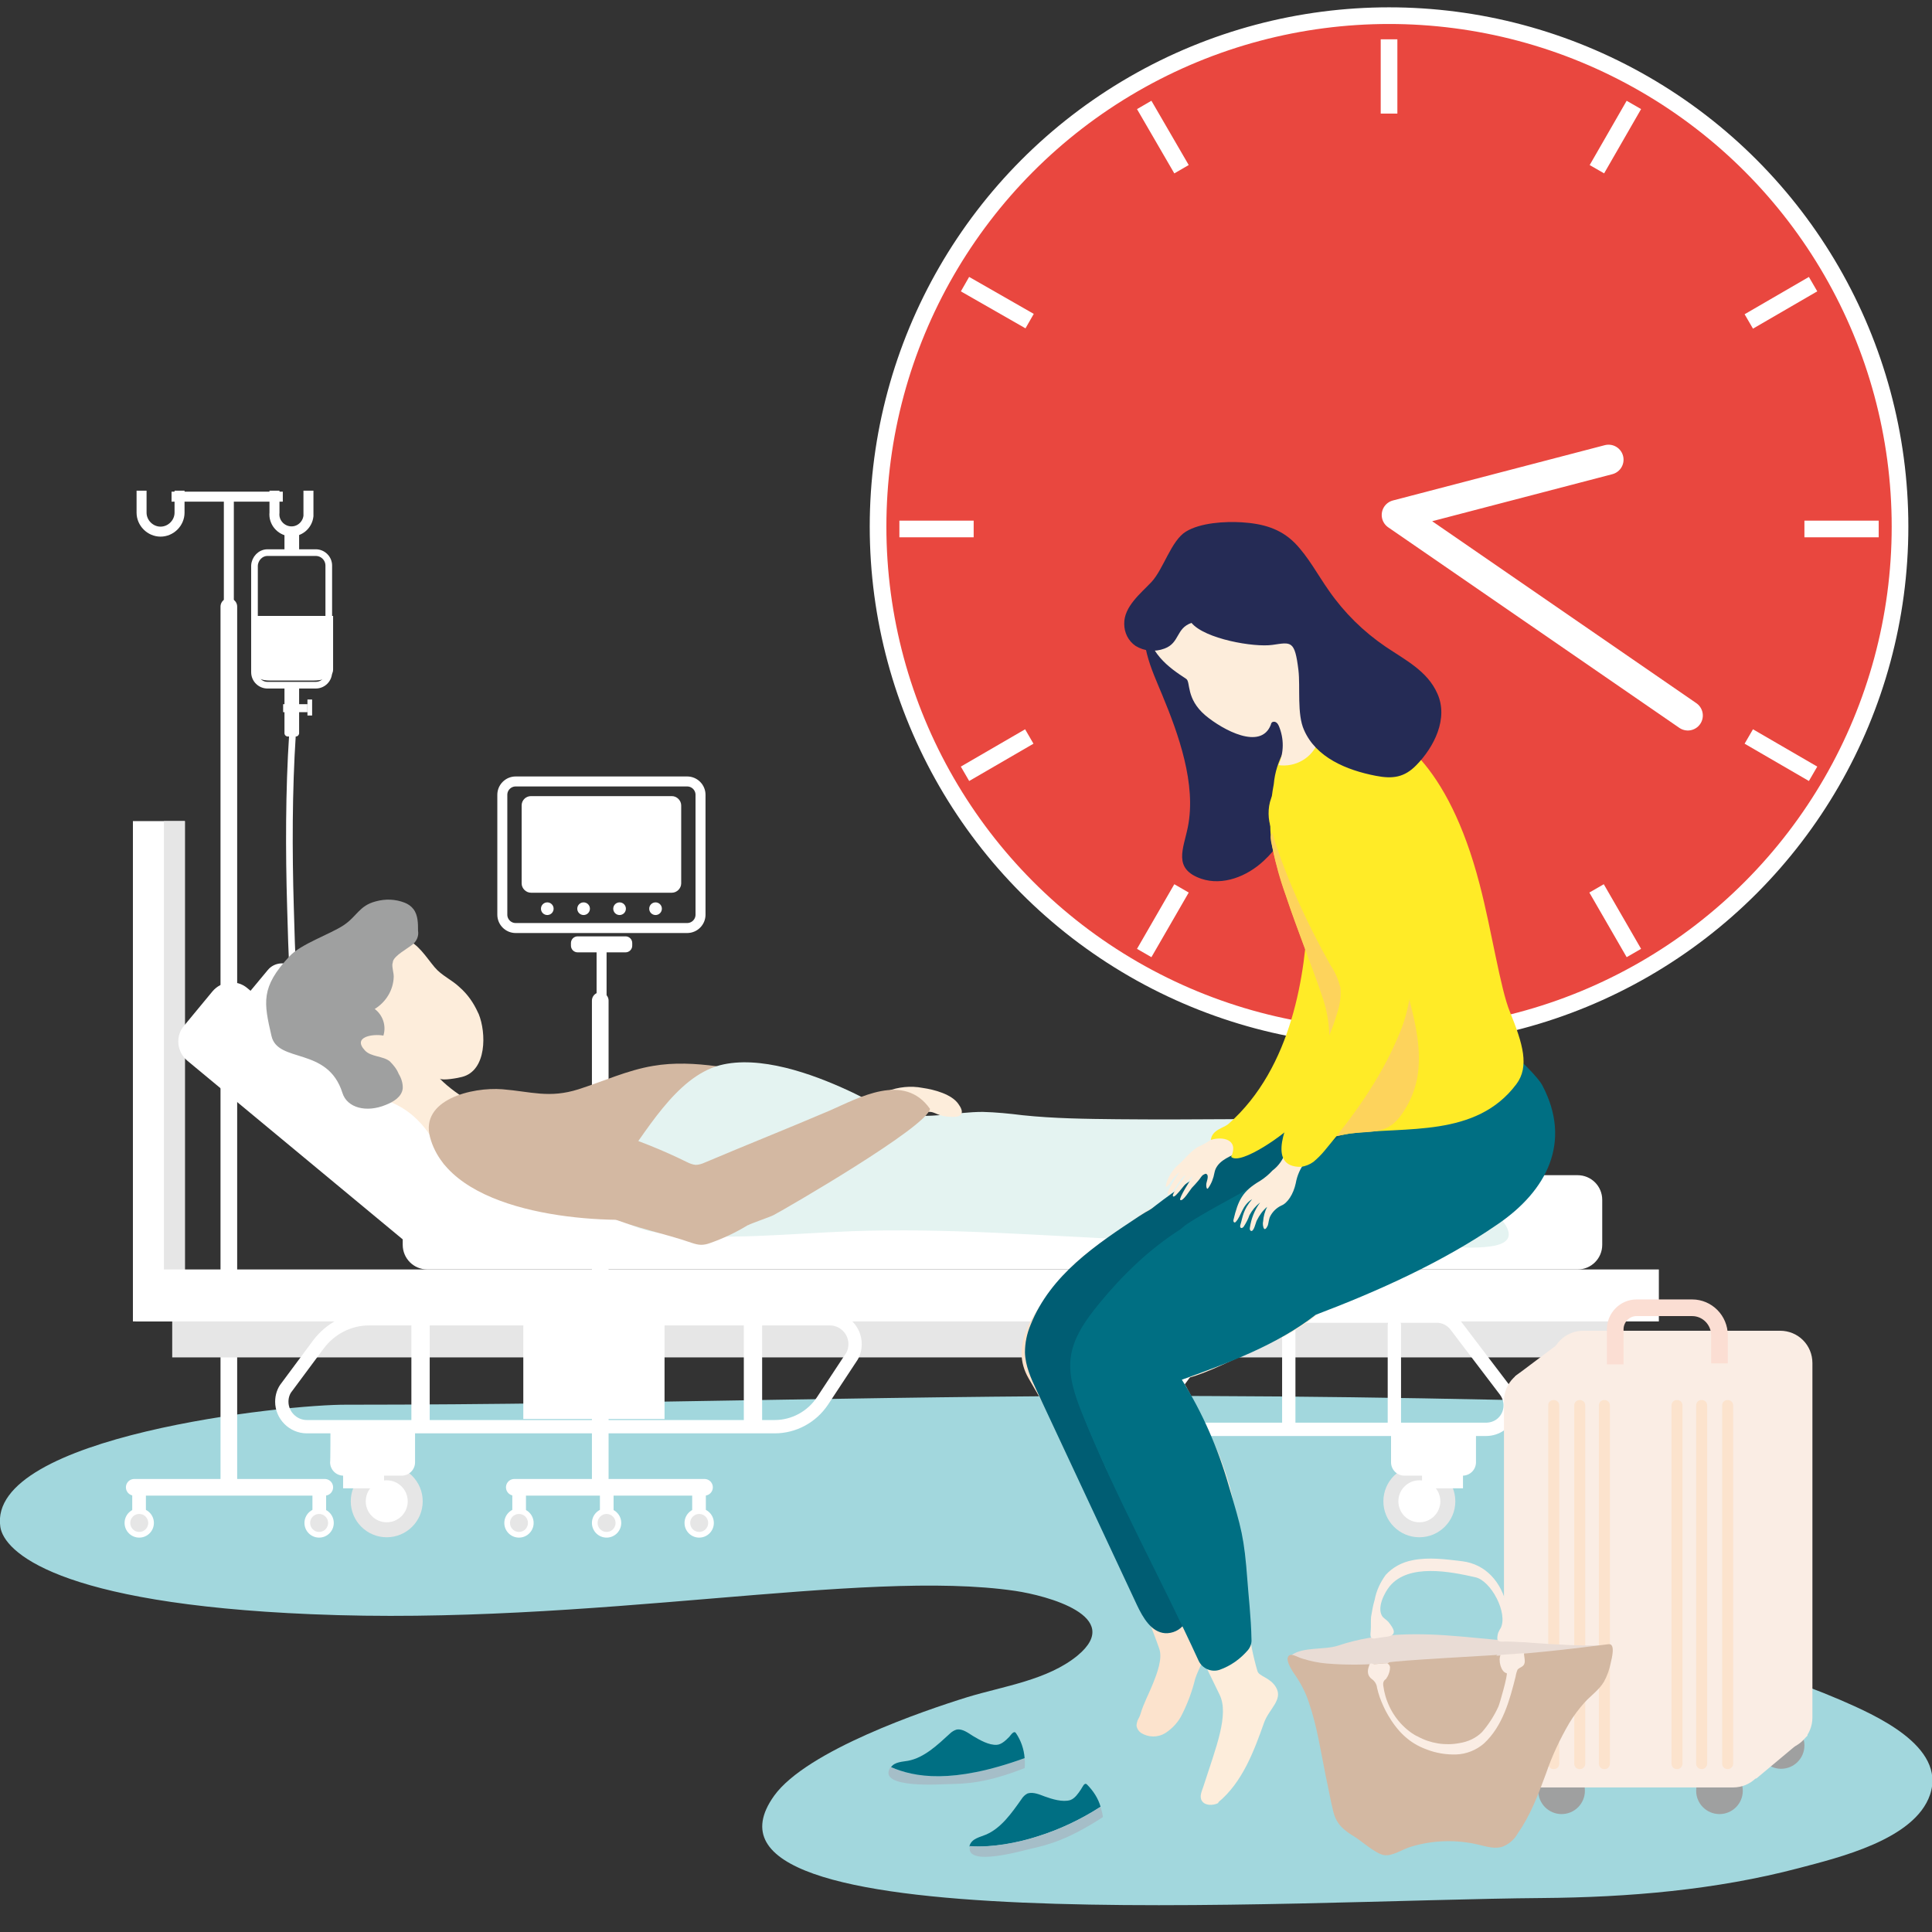 <?xml version="1.0" encoding="utf-8"?>
<!-- Generator: Adobe Illustrator 21.1.0, SVG Export Plug-In . SVG Version: 6.00 Build 0)  -->
<svg version="1.1" id="圖層_1" xmlns="http://www.w3.org/2000/svg" xmlns:xlink="http://www.w3.org/1999/xlink" x="0px" y="0px"
	 viewBox="0 0 580 580" style="enable-background:new 0 0 580 580;" xml:space="preserve">
<rect x="0" y="0" width="580" height="580" fill="#333333" stroke="none"/>
<style type="text/css">
	.st0{fill:none;}
	.st1{fill:#A2D7DD;}
	.st2{fill:none;stroke:#FFFFFF;stroke-width:5;stroke-linecap:round;stroke-linejoin:round;}
	.st3{fill:#FFFFFF;}
	.st4{fill:#E6E6E6;}
	.st5{fill:none;stroke:#FFFFFF;stroke-width:3;stroke-linecap:round;stroke-linejoin:round;}
	.st6{fill:none;stroke:#FFFFFF;stroke-width:2;stroke-miterlimit:10;}
	.st7{fill:none;stroke:#FFFFFF;stroke-width:3;stroke-miterlimit:10;}
	.st8{fill:none;stroke:#FFFFFF;stroke-width:2;stroke-linecap:round;stroke-linejoin:round;}
	.st9{fill:none;stroke:#FFFFFF;stroke-width:4;stroke-linecap:round;stroke-linejoin:round;}
	.st10{fill:#FDEDDB;}
	.st11{fill:#9FA0A0;}
	.st12{fill:#D3B8A2;}
	.st13{fill:#E4F3F1;}
	.st14{fill:#FAEDE4;}
	.st15{fill:none;stroke:#FBDED3;stroke-width:5;stroke-miterlimit:10;}
	.st16{fill:#FCE3CD;}
	.st17{fill:#E9DCD5;}
	.st18{fill:#E9473F;stroke:#FFFFFF;stroke-width:5;stroke-miterlimit:10;}
	.st19{fill:none;stroke:#FFFFFF;stroke-width:5;stroke-miterlimit:10;}
	.st20{fill:none;stroke:#FFFFFF;stroke-width:9;stroke-linecap:round;stroke-linejoin:round;}
	.st21{fill:#005D73;}
	.st22{fill:#006F83;}
	.st23{fill:#252B55;}
	.st24{fill:#FFEB27;}
	.st25{fill:#FDD35C;}
	.st26{fill:#A5BEC8;}
</style>
<title>card2</title>
<rect class="st0" width="580" height="580"/>
<path class="st1" d="M482.4,493.2c-3.3-0.8-6.4-2.2-9.2-4.2c-2.4-1.9-4.6-4.4-4.6-7.5c-0.1-5.2,5.4-8.4,10.2-10.5
	c11.4-4.9,26-7.5,35.7-15.5c6.8-5.6,8.2-19,4.3-27.1c-4.3-8.8-19.4-7.1-27.3-7.2c-14.3-0.2-28.6-0.8-42.9-1
	c-28.6-0.6-57.2-1-85.9-1.1c-86.2-0.5-172.2,2.6-258.4,2.6C86.2,421.5-4,431.1,0.1,458.4c1.1,7.3,16.6,23,93.4,26.2
	c84.5,3.6,165.2-13.8,211.3-7c9.4,1.4,32.9,7.6,18.7,19.4c-9,7.4-22.3,9.2-33.1,12.5c-12.9,4-48.2,16-58,29.6
	c-31.5,44,153.6,31.3,230.6,30.7c25.8-0.2,52.1-2.4,77.1-9c11.7-3.1,34.7-8.5,39.3-22c5-14.7-16.9-24.1-27-28.5
	c-13.3-5.7-27.1-10.1-41.2-13.3C502.8,495.2,491.5,495.6,482.4,493.2z"/>
<line class="st2" x1="180.2" y1="300.4" x2="180.2" y2="446.1"/>
<line class="st2" x1="154.4" y1="446.5" x2="211.5" y2="446.5"/>
<rect x="153.8" y="447.5" class="st3" width="4.1" height="8.2"/>
<circle class="st3" cx="155.8" cy="457.2" r="4.4"/>
<circle class="st4" cx="155.8" cy="457.2" r="2.7"/>
<rect x="207.8" y="447.5" class="st3" width="4.1" height="8.2"/>
<circle class="st3" cx="209.9" cy="457.2" r="4.4"/>
<circle class="st4" cx="209.9" cy="457.2" r="2.7"/>
<rect x="180.1" y="447.5" class="st3" width="4.1" height="8.2"/>
<circle class="st3" cx="182.1" cy="457.2" r="4.4"/>
<circle class="st4" cx="182.1" cy="457.2" r="2.7"/>
<line class="st5" x1="180.6" y1="283" x2="180.6" y2="421.4"/>
<path class="st5" d="M154.8,234.6h51.5c2.2,0,4,1.8,4,4v36c0,2.2-1.8,4-4,4h-51.5c-2.2,0-4-1.8-4-4v-36
	C150.8,236.4,152.6,234.6,154.8,234.6z"/>
<path class="st3" d="M159.4,239h42.3c1.5,0,2.8,1.3,2.8,2.8v23.4c0,1.5-1.3,2.8-2.8,2.8h-42.3c-1.5,0-2.8-1.3-2.8-2.8v-23.4
	C156.6,240.2,157.9,239,159.4,239z"/>
<path class="st3" d="M173.4,281.1h14.4c1.1,0,2,0.9,2,2v0.8c0,1.1-0.9,2-2,2h-14.4c-1.1,0-2-0.9-2-2v-0.8
	C171.4,282,172.3,281.1,173.4,281.1z"/>
<circle class="st3" cx="164.3" cy="272.8" r="1.9"/>
<circle class="st3" cx="175.2" cy="272.8" r="1.9"/>
<circle class="st3" cx="186" cy="272.8" r="1.9"/>
<circle class="st3" cx="196.8" cy="272.8" r="1.9"/>
<path class="st6" d="M80.3,165.9h14.5c2.1,0,3.9,1.7,3.9,3.9v32c0,2.1-1.7,3.9-3.9,3.9H80.3c-2.1,0-3.9-1.7-3.9-3.9v-32
	C76.5,167.7,78.2,165.9,80.3,165.9z"/>
<path class="st3" d="M87.2,158.2H88c1,0,1.8,0.8,1.8,1.8c0,0,0,0,0,0v6l0,0h-4.4l0,0v-6C85.4,159,86.2,158.2,87.2,158.2z"/>
<path class="st3" d="M86.4,205.6h2.4c0.5,0,1,0.4,1,1v13.5c0,0.5-0.4,1-1,1h-2.4c-0.5,0-1-0.4-1-1v-13.5
	C85.4,206.1,85.9,205.6,86.4,205.6z"/>
<rect x="85" y="211.4" class="st3" width="7.3" height="2.4"/>
<rect x="92.3" y="210" class="st3" width="1.4" height="4.8"/>
<path class="st3" d="M76.1,184.9V201c0,2.6,2.4,3.3,5,3.3h13c2.6,0,5.9-0.7,5.9-3.3v-16.1H76.1z"/>
<line class="st5" x1="68.7" y1="150.6" x2="68.7" y2="401.4"/>
<line class="st2" x1="68.7" y1="182.1" x2="68.7" y2="446.1"/>
<line class="st7" x1="51.5" y1="149.1" x2="84.9" y2="149.1"/>
<path class="st7" d="M42.5,147.3v6.6c0,3.1,2.6,5.7,5.7,5.7s5.7-2.6,5.7-5.7v-6.6"/>
<path class="st7" d="M82.4,147.3v6.6c-0.3,2.8,1.8,5.3,4.6,5.6s5.3-1.8,5.6-4.6c0-0.3,0-0.6,0-1v-6.6"/>
<line class="st2" x1="40.3" y1="446.5" x2="97.5" y2="446.5"/>
<rect x="39.7" y="447.5" class="st3" width="4.1" height="8.2"/>
<circle class="st3" cx="41.8" cy="457.2" r="4.4"/>
<circle class="st4" cx="41.8" cy="457.2" r="2.7"/>
<rect x="93.8" y="447.5" class="st3" width="4.1" height="8.2"/>
<circle class="st3" cx="95.8" cy="457.2" r="4.4"/>
<circle class="st4" cx="95.8" cy="457.2" r="2.7"/>
<path class="st8" d="M87.8,220.6c-1.1,16.7-1.1,35-0.6,51.7c0.4,14.2,0.7,28.3,3.3,42.4c1.2,5.4,3.4,10.6,6.4,15.3
	c2.1,3.6,5.4,6.3,9.2,7.9c3.2,1.1,6.7,1.1,10,1c16.8-0.3,33.9,0.4,50.6-2c13.2-1.9,25.6-9.1,39.1-8.7c3.7,0,7.3,1,10.5,2.9"/>
<rect x="39.9" y="246.5" class="st3" width="15.6" height="150.2"/>
<rect x="49.2" y="246.5" class="st4" width="6.3" height="150.2"/>
<circle class="st4" cx="116.1" cy="450.7" r="10.8"/>
<circle class="st3" cx="116.1" cy="450.7" r="6.3"/>
<path class="st3" d="M99.2,429.1h25.4l0,0v9.9c0,2.2-1.8,4-4,4c0,0,0,0,0,0h-17.5c-2.2,0-4-1.8-4-4l0,0
	C99.2,439,99.2,429.1,99.2,429.1z"/>
<rect x="103" y="439.1" class="st3" width="12.3" height="7.7"/>
<circle class="st4" cx="426.1" cy="450.7" r="10.8"/>
<circle class="st3" cx="426.1" cy="450.7" r="6.3"/>
<path class="st3" d="M439.1,443h-17.5c-2.2,0-4-1.8-4-4c0,0,0,0,0,0v-9.9l0,0h25.5l0,0v9.9C443.1,441.2,441.3,443,439.1,443
	C439.1,443,439.1,443,439.1,443z"/>
<rect x="426.9" y="439.1" class="st3" width="12.3" height="7.7"/>
<rect x="51.7" y="389" class="st4" width="435.3" height="18.5"/>
<rect x="40.7" y="381.1" class="st3" width="457.3" height="15.6"/>
<path class="st9" d="M232.6,428.3H92.1c-4.1,0-7.5-3.4-7.5-7.5c0-1.6,0.5-3.2,1.5-4.4l9.5-12.8c3.6-4.8,9.2-7.7,15.2-7.7h138.3
	c4.2,0,7.6,3.4,7.6,7.6c0,1.5-0.4,3-1.3,4.2l-8.5,12.9C243.7,425.4,238.3,428.3,232.6,428.3z"/>
<path class="st9" d="M446.1,429.1h-88.6c-4,0-7.2-3.2-7.2-7.2c0-1.5,0.5-3,1.4-4.3l14.5-19.6c1.4-1.8,3.5-2.9,5.8-2.9h59.3
	c2.2,0,4.3,1,5.7,2.8l14.9,19.6c2.4,3.2,1.8,7.7-1.3,10.1C449.3,428.6,447.7,429.1,446.1,429.1z"/>
<path class="st3" d="M481,360.2v13.5c0,4.1-3.3,7.4-7.4,7.4H128.3c-4.1,0-7.4-3.3-7.4-7.4v-13.5c0-4.1,3.3-7.4,7.4-7.4h345.3
	C477.7,352.8,481,356.1,481,360.2z"/>
<path class="st3" d="M145,364.9l-8.6,10.4c-2.6,3.1-7.3,3.6-10.4,1l-69.8-57.9c-3.1-2.6-3.6-7.3-1-10.4l8.6-10.4
	c2.6-3.1,7.3-3.6,10.4-1l69.8,57.9C147.2,357.1,147.6,361.8,145,364.9z"/>
<path class="st3" d="M156.4,354.3L150,362c-1.9,2.3-5.4,2.7-7.8,0.7l-67.5-56c-2.3-1.9-2.7-5.4-0.7-7.8l6.4-7.7
	c1.9-2.3,5.4-2.7,7.8-0.7l67.5,56C158,348.4,158.3,351.9,156.4,354.3z"/>
<line class="st9" x1="386.9" y1="397.9" x2="386.9" y2="428.4"/>
<line class="st9" x1="418.6" y1="397.8" x2="418.6" y2="428.3"/>
<path class="st10" d="M143.5,304l0.2,0.4c2.3,5.6,2.5,17-5,18.9c-1,0.3-5.9,1.2-6.7,0.5c2.9,2.9,6.3,5.3,9.9,7.3
	c-2.7,1.8-6,16.9-8.7,18.6c-1.3-4.6-5.5-14.5-15.8-18.8c-3.4-1.5-6.4-3.5-9.1-6c-4.6-4.1-10.8-7.3-11.8-13.9
	c-1-6.2,0.2-10.7,3.3-16.1c2.9-5.2,7.1-9.4,12.3-12.2c2.9-1.6,6.3-1.9,9.4-0.9c4.1,1.5,6.3,5.4,9,8.6c2.1,2.5,5.1,3.7,7.5,6
	C140.4,298.5,142.2,301.1,143.5,304z"/>
<path class="st11" d="M117.8,289.4c-0.1,1.2,0.4,2.6,0.4,3.8c-0.1,4-2.3,7.6-5.7,9.7c2.5,1.9,3.5,5.1,2.6,8c-3-0.6-9.5,0.3-5.5,4.5
	c1.8,1.9,5.4,1.6,7.4,3.2c1.1,1.1,2.1,2.3,2.7,3.8c0.8,1.3,1.3,2.9,1.2,4.4c-0.3,2.5-2.8,4-5.1,4.9c-5.8,2.4-11.6,0.9-13-3.6
	c-4.4-14-19.4-8.8-21.3-17.1c-2.3-10-3.3-14.6,5.4-23.9c3.4-3.7,12.1-6.6,16.2-9.3c4.1-2.7,4.7-5.9,9.7-7.2c2.9-0.8,5.9-0.7,8.7,0.4
	c1,0.4,1.9,1,2.6,1.9c1.4,1.8,1.4,4.3,1.4,6.5c0.3,1.7-0.5,3.4-2,4.4c-1.4,1.1-4.9,3-5.5,4.7C117.9,288.9,117.9,289.2,117.8,289.4z"
	/>
<path class="st12" d="M270.1,335c-1.7-1.1-3.5-2-5.4-2.7c-9.8-4.3-20-7.8-30.6-9.2c-12.5-1.7-25.4-5.3-38.1-3.1
	c-7.7,1.3-14.8,4.6-22.3,7c-8.8,2.8-14.3,0.7-22.9,0c-9.1-0.7-24.7,3.1-21.7,14.4c6.1,22.7,47.2,26,66.2,24.5
	c13.8-1,27.3-3.4,41-4.9c7.7-0.8,15.7-1.3,22.8-4.6c5.3-2.2,9.6-6.3,12.2-11.4c1.1-2.4,2.3-5.4,1-7.7
	C271.8,336.4,271,335.6,270.1,335z"/>
<path class="st13" d="M185.7,350.8c8.1-10.5,17-27.4,30.4-31c11.9-3.1,27.6,2.5,38.6,7.6c5.3,2.4,10.3,5.7,16,6.9
	c8,1.8,16.2-0.5,24.3-0.5c4,0.1,8,0.5,12,1c9.5,1,19,1.1,28.5,1.2c22.4,0.2,44.2-0.1,66.6-0.4c7.5-0.1,16.2,0,21.9,5.4
	c5.4,5.1,9.9,10.6,15.8,15.5c4,3.3,22.2,15.8,7.5,17.7c-9.3,1.2-17.6-1.1-26.7-1.3c-8.2-0.1-16.8,0.5-25.1,0.4
	c-18.1-0.1-36.2-0.4-54.3-1.1c-28.4-1.2-56.7-3.6-85.1-2.6c-19,0.7-38.2,2.9-57.1,0.7c-7.4-0.9-16.3-4.1-17.1-11.5
	C181.8,356.5,183.5,353.6,185.7,350.8z"/>
<rect x="123.5" y="392.9" class="st3" width="5.5" height="34.7"/>
<rect x="223.3" y="392.9" class="st3" width="5.5" height="34.7"/>
<rect x="157.1" y="396.6" class="st3" width="42.4" height="29.4"/>
<path class="st10" d="M264.5,335c4,0.2,5.8,1.7,9.7,0.3c1.4-0.6,2.8-1.1,4.3-1.5c2.6-0.2,2.5,1.5,7.8,1.5c2.8,0,3.1-1.6,1.4-3.9
	c-2-2.9-7.2-4.3-10.7-4.8c-3.6-0.7-7.3-0.3-10.7,1c-2.1,0.9-2.1,2.6-3.3,4.5c-0.5,0.8-0.7,2,0,2.6C263.6,334.9,264,335,264.5,335z"
	/>
<path class="st12" d="M159.3,334.1c16.3,2.5,32.2,7.5,47,14.8c0.8,0.4,1.6,0.7,2.5,0.8c1,0,1.9-0.3,2.8-0.7
	c12.5-5.3,25.1-10.3,37.5-15.6c8.7-3.8,22.3-11.6,30.1-0.5c-0.9,5.4-43.2,29.9-47,31.9c-0.9,0.5-6.8,2.5-7.6,3h-0.1
	c-3.6,2.2-7.4,4-11.4,5.4c-0.8,0.3-1.7,0.5-2.6,0.5c-1,0-2-0.3-2.9-0.6c-8.3-2.9-16.9-4.4-25.1-7.9c-6.3-2.7-12.3-6-17.9-10
	c-4.6-3.3-12.3-8-14.4-13.5C148,335.8,154.7,333.4,159.3,334.1z"/>
<circle class="st11" cx="468.8" cy="537.6" r="7"/>
<circle class="st11" cx="516.2" cy="537.6" r="7"/>
<circle class="st11" cx="534.7" cy="524" r="7"/>
<path class="st14" d="M475.3,399.5h59.1c5.4,0,9.7,4.3,9.7,9.7v106.4c0,5.4-4.3,9.7-9.7,9.7h-59.1c-5.4,0-9.7-4.3-9.7-9.7V409.2
	C465.5,403.9,469.9,399.5,475.3,399.5z"/>
<path class="st14" d="M461.2,410.8h59.1c5.4,0,9.7,4.3,9.7,9.7v106.4c0,5.4-4.3,9.7-9.7,9.7h-59.1c-5.4,0-9.7-4.3-9.7-9.7V420.5
	C451.5,415.2,455.9,410.8,461.2,410.8z"/>
<polygon class="st14" points="454.8,413.2 470.1,401.7 538.1,400.4 542.6,521.1 527.3,533.9 461.4,534.9 "/>
<path class="st15" d="M484.9,409.6v-10.5c0-3.6,2.9-6.5,6.4-6.5H508c4.5,0,8.2,3.7,8.2,8.3c0,0,0,0,0,0v8.4"/>
<path class="st16" d="M466.4,420.3L466.4,420.3c1,0,1.7,0.7,1.7,1.6v107.6c0,0.9-0.7,1.6-1.6,1.6h-0.1c-0.9,0-1.6-0.7-1.6-1.6V421.9
	C464.7,421,465.5,420.3,466.4,420.3z"/>
<path class="st16" d="M474.2,420.3L474.2,420.3c1,0,1.7,0.7,1.7,1.6v107.6c0,0.9-0.7,1.6-1.6,1.6h-0.1c-0.9,0-1.6-0.7-1.6-1.6V421.9
	C472.6,421,473.3,420.3,474.2,420.3z"/>
<path class="st16" d="M481.6,420.3L481.6,420.3c1,0,1.7,0.7,1.7,1.6v107.6c0,0.9-0.7,1.6-1.6,1.6h-0.1c-0.9,0-1.6-0.7-1.6-1.6V421.9
	C480,421,480.7,420.3,481.6,420.3z"/>
<path class="st16" d="M503.5,531.1L503.5,531.1c-1,0-1.7-0.7-1.7-1.6V421.9c0-0.9,0.7-1.6,1.6-1.6h0.1c0.9,0,1.6,0.7,1.6,1.6v107.6
	C505.1,530.3,504.4,531.1,503.5,531.1z"/>
<path class="st16" d="M510.9,531.1L510.9,531.1c-1,0-1.7-0.7-1.7-1.6V421.9c0-0.9,0.7-1.6,1.6-1.6h0.1c0.9,0,1.6,0.7,1.6,1.6v107.6
	C512.5,530.3,511.8,531.1,510.9,531.1z"/>
<path class="st16" d="M518.7,531.1L518.7,531.1c-1,0-1.7-0.7-1.7-1.6V421.9c0-0.9,0.7-1.6,1.6-1.6h0.1c0.9,0,1.6,0.7,1.6,1.6v107.6
	C520.3,530.3,519.6,531.1,518.7,531.1z"/>
<path class="st17" d="M481.6,493.9c-12.4,0.5-30.6-1.5-42.9-2.6s-25.1-1.3-36.9,2.7c-4.2,1.4-10.6,0.3-14.1,2.9
	c-0.7,0.5-0.7,0.5,1.4,2.5c2.1,2.1,38.7,7,46.1,7s42.4-6.2,42.4-6.2S485.2,493.8,481.6,493.9z"/>
<path class="st12" d="M398.3,499.4c6,0.5,11.9,0.4,17.9-0.1l29.9-2c12.3-0.8,24.5-2.1,36.8-3.7c2.2-0.3,0.9,4.5,0.7,5.4
	c-0.4,2.1-1.1,4.1-2.1,5.9c-1.5,2.5-3.9,4.1-5.8,6.2c-1.7,1.9-3.3,4-4.6,6.2c-2.8,4.8-5.2,9.9-7,15.2c-2.3,6.2-4.6,12.4-8.4,17.8
	c-1,1.8-2.5,3.2-4.4,4c-2.3,0.9-4.9,0.1-7.4-0.5c-6.7-1.6-13.7-1.4-20.3,0.6c-2.5,0.7-5.7,3-8.2,2.5c-2.5-0.5-6.3-3.9-8.6-5.4
	c-3.3-2-5.5-3.7-6.5-7.5c-0.9-3.6-1.5-7.2-2.3-10.8c-1.5-7.4-2.6-15-5.1-22.2c-0.9-2.8-2.3-5.5-4-8c-1.3-1.8-2.7-4.3-2.3-5.4
	c0.6-1.8,2.7-0.1,4.6,0.4C393.5,498.7,395.9,499.2,398.3,499.4z"/>
<path class="st12" d="M416.8,499.1c4,4.6,5.2,5.8,6.5,8.7c1,2.3,1.7,4.7,2.3,7.1c0.3,1.1,1.3,1.9,2.4,1.9c3.6-0.1,11-0.2,11.9-0.2
	c2.1,0,3.1,0.3,3.7-1.4c0.6-1.9,1.2-3.8,1.5-5.7c0.6-3.4,1.1-9.4,4.4-12.7C449.5,496.9,418.4,498.5,416.8,499.1z"/>
<path class="st14" d="M411.6,485.4c0.3-1.8,0.6-3.5,1.1-5.2c0.5-2.7,1.7-5.2,3.3-7.4c2.1-2.3,4.9-3.8,8-4.4c4.9-1,10-0.3,15,0.3
	c7.1,0.9,11.7,6.3,13.3,13.2c0.3,1.3,0.4,2.7,0.8,3.9c0.3,1.3,1.2,2.4,2.4,3.1c0.5,0.2,1,0.4,1.4,0.7c0.8,0.8,1.3,1.9,1.3,3
	c-0.2,0.6-2,0.3-2.6,0.3c-1.1,0-2.4-0.1-3.6-0.1c-0.7,0-1.7,0.2-2.3-0.3c-0.4-0.3-0.1-2,0.1-2.4c0.2-0.4,0.4-0.9,0.7-1.3
	c2.3-4.5-2.9-14.3-7.6-15.3c-7.5-1.7-20-4.2-25.7,2.7c-1.7,2.1-3.8,6.4-2.3,8.9c0.4,0.7,1.3,1.1,1.9,1.8c1.5,1.9,3.1,4.1-0.8,4.5
	c-3.9,0.4-4.9,1.5-4.5-1.9C411.6,488.7,411.5,486.1,411.6,485.4z"/>
<path class="st14" d="M412.6,499.6l3.9-0.3c0.4,0.4,0.7,0.5,0.8,1.2c0,1-0.3,2-0.8,2.9c-0.2,0.2-0.3,0.6-0.5,0.7
	c-1,0.7-0.8,1.7-0.6,2.7c0.1,0.8,0.3,1.5,0.5,2.3c1.3,4.5,4,8.4,7.8,11.1c0.6,0.4,1.2,0.8,1.9,1.1c3.8,2.1,8.3,2.8,12.5,2
	c2.6-0.4,5-1.5,6.8-3.3c2-2.3,3.6-4.8,4.9-7.6c0.4-0.8,3-10,2.5-10.1c-1.7-0.3-2.6-3.9-1.8-5.5l7-0.5c0.1,1.8,0.8,3.2-0.7,4.1
	c-0.4,0.2-0.9,0.5-1.2,0.8c-0.3,0.7-0.5,1.4-0.6,2.1c-1.8,7.2-3.9,14.9-9.5,20.1c-2.3,2-5.3,3.2-8.3,3.3c-3,0.1-6.1-0.4-8.9-1.5
	c-5.3-1.9-8.8-5.5-11.6-10.3c-1-1.7-1.8-3.5-2.5-5.4c-0.3-0.9-0.6-1.9-0.8-2.8c-0.1-1-0.6-1.9-1.4-2.5c-2-1.4-1.3-3.3-0.9-4.4
	c0-0.1,0.1-0.2,0.2-0.3c0.1-0.1,0.2-0.1,0.4-0.1L412.6,499.6z"/>
<circle class="st18" cx="417" cy="158.1" r="153.4"/>
<line class="st19" x1="417" y1="11.8" x2="417" y2="34.1"/>
<line class="st19" x1="417" y1="283.4" x2="417" y2="305.8"/>
<line class="st19" x1="343.5" y1="31.5" x2="354.7" y2="50.8"/>
<line class="st19" x1="479.3" y1="266.7" x2="490.5" y2="286.1"/>
<line class="st19" x1="289.7" y1="85.3" x2="309.1" y2="96.4"/>
<line class="st19" x1="525" y1="221.1" x2="544.3" y2="232.3"/>
<line class="st19" x1="270" y1="158.8" x2="292.3" y2="158.8"/>
<line class="st19" x1="541.7" y1="158.8" x2="564" y2="158.8"/>
<line class="st19" x1="289.7" y1="232.3" x2="309" y2="221.1"/>
<line class="st19" x1="525" y1="96.5" x2="544.3" y2="85.3"/>
<line class="st19" x1="343.5" y1="286.1" x2="354.7" y2="266.7"/>
<line class="st19" x1="479.4" y1="50.8" x2="490.5" y2="31.5"/>
<polyline class="st20" points="506.7,214.8 419.3,154.6 482.9,138 "/>
<path class="st16" d="M361.1,498.8c-0.9,1.7-1.7,3.4-2.3,5.2c-0.9,3.7-2.2,7.2-3.9,10.6c-1.1,2.3-2.9,4.3-5.1,5.7
	c-2.3,1.4-5.1,1.3-7.3-0.1c-0.7-0.5-1.1-1.2-1.3-2c0-0.6,0.1-1.1,0.3-1.7c0.3-0.6,0.7-1.3,0.9-2c0.9-3.1,2.5-6,3.7-9s3-7.6,1.9-10.6
	c-2.1-6-4.6-12-7.4-17.7c-10.7-22.8-17.3-38.6-31.8-63.4c-5.7-9.8,1.3-19.2,7.1-26.8l1.3-1.7c6.3-8.3,15.8-13.9,24.3-19.9
	c2.5-1.9,5.3-3.4,8.3-4.5c5.7-1.8,12.2-0.1,17.1,3.4s8.4,8.6,11,14.1c1.2,2.6,2.3,5.4,1.9,8.2c-0.6,2.6-1.8,5-3.7,6.8
	c-4.1,4.6-10.3,3-14.7,7.3c-2.8,2.6-6.4,2.4-9.8,2.7s-6.2,4-7.9,6.5c-0.8,1-1.3,2.2-1.5,3.5c0,1.2,0.3,2.4,0.8,3.5
	c0.9,2.6,1.9,5.1,3.1,7.5c1.1,1.7,1.9,3.6,2.5,5.5c1.2,4.7,1.3,9.6,1.8,14.4c0.9,7.2,2.2,14.4,3.9,21.5c1.6,7.2,3.1,14.8,6.4,21.5
	v0.1c1.3,2.2,2.5,3.8,2,6.6C362.4,495.8,361.9,497.3,361.1,498.8z"/>
<path class="st21" d="M355.5,487.6c-1.3,1.8-3.5,2.8-5.7,2.7c-4.2-0.3-6.7-4.7-8.5-8.5l-30.1-64.4c-1.7-3.6-3.4-7.4-3.5-11.4
	c0-2.9,0.6-5.7,1.7-8.3c6-15,19.7-24.1,32.6-32.6c4.6-3,9.9-5.5,15.4-4.8c6.4,0.7,11.6,5.4,15.7,10.4c2.6,3.2,5.1,6.6,6.2,10.6
	c1.1,4,0.6,8.6-2.2,11.6c-2.7,3.1-7.3,4.1-11.2,5.7c-2.3,1-4.4,2.2-6.6,3.1c-3.1,1.2-6.6,1.8-9.7,3.1s-6.1,3.7-6.8,7
	c-0.8,3.6,1.3,7.1,2.8,10.5c6.6,14.4,4.5,31.4,9.3,46.5c1.4,4.2,3.3,8.4,3,12.9C357.7,483.7,356.9,485.9,355.5,487.6z"/>
<path class="st21" d="M393,331.1c3-1.9,6.1-3.8,9.1-5.6c5.9-3.5,10.8-6.2,17.7-3.4c5.1,2.2,8.7,6.7,9.8,12.2c0.6,3.1,0.9,6.2,1,9.3
	c0.1,0.9,0,1.8-0.3,2.7c-0.5,1-1.3,1.8-2.3,2.4c-20.7,15-43.3,27.1-67.3,35.8c-6.8,2.5-17.8,8-24.7,3c-6.9-4.9-0.6-15.7,4.1-20
	c6-5.2,12.3-9.9,19-14.1C370.3,345.8,381.5,338.3,393,331.1z"/>
<path class="st10" d="M365.7,541.3c-1.6,0.8-4,0.8-4.9-0.7c-0.8-1.3,0-2.9,0.5-4.4c3.7-11.5,7.8-21.5,4.8-27.5
	c-4.4-8.9-8.5-18-13.2-26.8c-3.7-7-7.1-15.8-10.9-22.9c-3.9-7.3-7.8-13.1-11-20.7c-4-9.6-11.5-23.4-7.6-34
	c3.2-8.6,9.6-15.7,16.3-21.8c7.1-6.5,14.8-12.1,23.2-16.7c3.7-2,9.9-5.9,14.4-4.6c9.8,3,18.2,9.5,25.1,17c5.3,5.8-2.3,12.3-6.5,16
	c-6.5,5.7-14.6,9.1-22.4,12.5c-5.1,2.3-13.4,6.6-19,7.4c1-0.1,7.8,14.7,8.6,16.4c2.5,4.9,4.5,10.1,6,15.5
	c4.9,18.1,3.1,37.7,8.4,55.7c0.5,1.6,3.9,1.9,5.6,4.9c2.1,3.7-2.1,6.4-3.6,10.5c-3.1,8.8-6.6,18-13.7,23.9"/>
<path class="st22" d="M463,325.8c-2.5-4.7-19.2-18.8-19.2-18.8c-1-0.8-9.4,2.4-10.8,2.6c-4.6,0.6-7.2,0.2-9.1,5.5
	c-1,2.7-1.2,5.5-2.2,8.1c-2.4,6.6-8.6,10.9-14.4,14.8c-14.9,10-9.9,4.2-24.8,14.2c-7.4,5-18.8,10.4-26.2,15.3
	c-0.5,0.3-1.1,0.9-2,1.6C345,375,337,382.8,330,391.3c-4,4.9-7.9,10.3-8.6,16.5c-0.6,5.6,1.3,11.1,3.4,16.4
	c10.2,25.4,23.6,49.4,35,74.3c1.1,2.4,3.8,3.6,6.3,2.8c3.4-1.2,6.3-3.3,8.6-6c0.7-0.9,1.1-2,1-3.2c-0.1-6.4-1-14.2-1.2-17.4
	c-1-13.4-1.8-15.7-5.6-28.6c-3.2-11.2-7.9-22-14.1-31.9c14.1-5.1,28.5-10.4,40.2-19.5c18.5-7,38.1-15.8,54.5-27.1
	C464.4,357.5,472,342.8,463,325.8z"/>
<path class="st23" d="M389.8,213.9c-2.5-2.1-5.3-3.6-8.4-4.5c-5.3-1.8-9.7-6.2-13.9-9.7c0.5-1.1,0.8-2.3,1-3.5
	c1.1-9.5-17.8-23.7-23.5-12.5c-4,7.8,0.9,17.6,3.9,24.9c4.9,11.8,10.3,26.8,7.7,39.7c-1.3,6.5-4.6,12.5,4,15.5
	c6.5,2.2,13.8-0.7,18.8-5.4c7.1-6.6,13.7-18.6,15.1-28.2C395.5,224.4,394.2,217.9,389.8,213.9z"/>
<path class="st10" d="M360.1,344.1c-2.2,0.9-4.8,4.3-6.6,5.8c-2.5,2.2-3.7,5.8-3.5,6.3c0.5,0.7,2.1-3,4.1-4.3
	c-0.7,0.8-4,6.1-3.6,6.5c0.9,1.4,3.8-5,5.4-5.6c-0.5,0.9-4,5.3-3.8,6.2c0.4,1.5,4.7-5.4,6-5.8c-0.8,1-4.2,6.5-3.8,7
	c0.7,0.8,3.1-3.2,3.5-3.6s1.5-1.6,1.9-2.1c0.8-0.9,1-1.6,1.7-1.9c0.2-0.1,0.5-0.3,0.7-0.2c0.7,0.3,0.5,1.3,0.1,2.7
	c-0.2,0.7,0,2.3,0.5,1.6c1-1.4,1.6-3,1.9-4.7c0.6-3.1,3.9-4.6,6.5-5.7c2.3-0.8,4.4-1.7,6.6-2.9c0.8-0.5,2.6-1.3,2.9-2.3
	c1-3.3-4.4-8.2-7.5-6.2c-1.8,1.1-3.1,3-4.9,4.1C365.9,340.5,362.5,343.1,360.1,344.1z"/>
<path class="st24" d="M392.6,273.7c-0.6,18.2-4.6,46.8-23.8,63.7c-1.5,1.3-4.9,1.7-5.3,4.8c3.5-1.1,8.5-0.2,6.1,5.1
	c2.8,2.7,16.8-7.2,19.3-10.4c12.6-16.6,10.7-34.8,14-43.4L392.6,273.7z"/>
<path class="st24" d="M401.6,341c1.3-0.3,2.5-0.5,3.6-0.7c16.9-2.2,37.9,1.3,50-14.8c4-5.3,2-12.1-1.9-21.7
	c-2.9-7-5.5-24.6-9.1-38.3c-9.5-36.7-25.9-47-35-48.2s-17.1-2.8-23.7,8.1c-1.7,3.1-2.8,6.5-3.1,10c-1,5.2-1.3,10.5-0.9,15.8
	c1.4,12,10.1,32.1,15.5,48c2.5,7.2,2.7,15,0.8,22.4c-0.9,3.5-2.1,6.9-3.5,10.1c-0.8,1.9-4.7,7.8-1.3,9.2
	C395.5,342.1,398.6,341.6,401.6,341z"/>
<path class="st25" d="M401.6,341c1.3-0.3,2.5-0.5,3.6-0.7c6.1-0.8,10.7,0.3,14.8-4.7c3.6-4.6,5.7-10.2,5.9-16
	c0.4-7.4-1.5-14.6-3.4-21.7c-3.1-11.3-6.7-22.7-12.7-32.7c-4.3-7.2-10.4-13.9-18.6-15.8c-2-0.4-6.6-1.3-8.4-0.1
	c-2,1.4-1.3,2.7-0.8,5.3c1,4.8,2.3,9.6,4,14.2c3.4,10.3,7.5,20.2,11,30.5c2.5,7.2,2.7,15,0.8,22.4c-0.9,3.5-2.1,6.9-3.5,10.1
	c-0.8,1.9-4.7,7.8-1.3,9.2C395.5,342.1,398.6,341.6,401.6,341z"/>
<path class="st10" d="M382,351.4c-1.1,1.2-2.3,2.2-3.7,3.1c-5.3,3.1-6.6,5.8-8,11.7c-0.1,0.3,0,0.8,0.4,0.8c0.1,0,0.2-0.1,0.3-0.2
	c1.7-1.8,1.8-4.9,4.9-6.8c-2.8,3.3-2.8,5.4-3.5,7.6c-0.1,0.3-0.2,0.8,0.1,1c0.3,0.2,0.7-0.1,0.9-0.4c0.7-1.1,1.3-2.2,1.7-3.4
	c0.8-1.5,1.9-2.8,3.2-3.8c-1.7,2.3-2.7,4.9-3.1,7.7c0,0.3,0,0.6,0.3,0.8c0.9,0.5,1.5-2.6,1.8-3.1c0.8-1.6,1.8-3,3.1-4.1
	c-0.7,1.4-1.1,2.9-1.2,4.4c-0.1,0.4-0.1,0.9,0,1.4c0.3,1.6,1,0.7,1.4-0.2c0.2-0.5,0.3-1.9,0.7-2.7c0.7-1.4,1.9-2.6,3.4-3.3
	c1.8-0.7,3.6-3.4,4.3-6.7c0.4-2.3,1.4-4.6,2.9-6.4c0.7-0.7,1.3-1.5,1.8-2.4c0.4-0.7,3.4-3.8,2.1-4.7c-1.7-1.1-3.5-1.9-5.3-2.6
	c-1.9-0.7-3.1,2-3.6,3.3c-0.4,1.1-0.5,2.3-0.9,3.4C385.2,348,383.9,350,382,351.4L382,351.4z"/>
<path class="st24" d="M394.3,348.8c1.2-1,2.3-2.1,3.3-3.3c8.7-10.4,16.7-21.5,22-34c1.9-4.2,3.2-8.7,3.7-13.2
	c0.3-4.5-0.1-9-1.3-13.3c-4-17-12.5-32.7-24.6-45.4c-1.8-1.8-4.1-3.1-6.5-3.8c-9.2-3-11.1,6.5-9.6,11.9
	c3.7,13.7,11.2,29.8,18.2,42.2c1.4,2,2.3,4.3,2.9,6.6c0.2,2.5-0.1,5-0.9,7.4c-2.8,9.8-8.3,18.5-12.5,27.7
	c-2.3,4.8-9.2,18.9,1.6,18.7C391.9,350.1,393.2,349.6,394.3,348.8z"/>
<path class="st10" d="M391.4,206.8c0.8-3,2.5-5.8,3.4-8.8c1.1-3.7,1.4-7.6,0.9-11.4c-0.6-6.3-2.2-12.3-6.5-17
	c-4.6-4.9-16.1-9.7-22.8-8.2c-14.4,3.3-23.1,16.5-22.7,24.3c0.5,10.3,7.4,14.8,12.4,18.1c1.4,0.9-0.2,5.9,5.8,11
	c5.3,4.4,16.6,10.5,19.6,2.8c0.1-0.4,0.2-0.8,0.7-0.9c0.8-0.2,1.4,0.5,1.7,1.2c1.6,3.8,1.6,8-0.1,11.8c5.1,0.7,10-2.1,11.9-6.9
	c0.1-0.2,0.1-0.4,0.1-0.7c-0.1-0.4-0.3-0.7-0.6-0.9C391.5,217.4,390.1,211.9,391.4,206.8z"/>
<path class="st23" d="M340.9,193.9c2.6,1.6,5.8,1.9,8.7,0.8c4.6-1.7,3.4-6.1,8.1-7.7c4,4.8,18.7,7.4,24.3,6.6s6.7-1.5,7.8,7.6
	c0.6,5.1-0.5,13.2,1.7,18c3.6,8.2,12.7,12,21.5,13.7c5.1,1,8.6,0.5,12.2-3.2c5.3-5.4,9.7-14,6.3-21.5c-3-6.8-9.7-10.1-15.6-14.1
	c-6.6-4.5-12.3-10.1-16.9-16.7c-3.4-4.8-6.2-10.2-10.3-14.4c-4.4-4.4-9.7-5.8-15.9-6.2c-5-0.3-12.4,0.1-16.8,2.8
	s-6.7,11.2-10.3,15.1c-3.2,3.4-8.3,7.4-8.2,12.6C337.5,189.9,338.7,192.4,340.9,193.9z"/>
<path class="st22" d="M311.5,551.3c6.7-2.1,13-5.1,18.9-8.9c-0.7-2.5-2.2-4.8-4.1-6.7c-0.8-0.7-1.3,0.8-1.8,1.5
	c-0.8,1.2-1.8,2.7-3.2,3.2c-2.3,0.7-5.5-0.3-7.7-1.1c-1.6-0.6-3.4-1.4-5.1-0.9c-0.8,0.4-1.4,1-1.9,1.8c-2.9,4.1-6.1,8.7-10.7,10.6
	c-1.6,0.7-4.1,1.1-4.8,3.2c0,0.1,0,0.2-0.1,0.3C297.8,554.7,305.5,553.3,311.5,551.3z"/>
<path class="st26" d="M311.5,551.3c-6,1.9-13.7,3.4-20.3,2.9c-1.7,6.6,16.7,1.1,18.3,0.8c4.9-1.1,11-2.6,21.6-9.5
	c-0.1-1-0.4-2.1-0.7-3.1C324.5,546.2,318.2,549.2,311.5,551.3z"/>
<path class="st26" d="M267.4,530.5c-0.1,0.1-0.1,0.1-0.2,0.2c-3.8,6.4,15.7,4.9,17.5,4.9c5-0.1,11.2-0.2,22.9-4.8c0.1-1,0.1-2,0-3
	C285.8,535.7,274.4,533.5,267.4,530.5z"/>
<path class="st22" d="M307.6,527.8c-0.2-2.7-1.1-5.3-2.6-7.5c-0.6-0.9-1.5,0.5-2,1.1c-1,1-2.3,2.3-3.7,2.4c-2.4,0.2-5.3-1.5-7.3-2.7
	c-1.4-0.9-3-2.1-4.7-1.9c-0.8,0.2-1.6,0.7-2.2,1.3c-3.7,3.4-7.7,7.2-12.5,8.1c-1.6,0.3-4,0.3-5.1,1.9
	C274.4,533.5,285.8,535.7,307.6,527.8z"/>
</svg>
